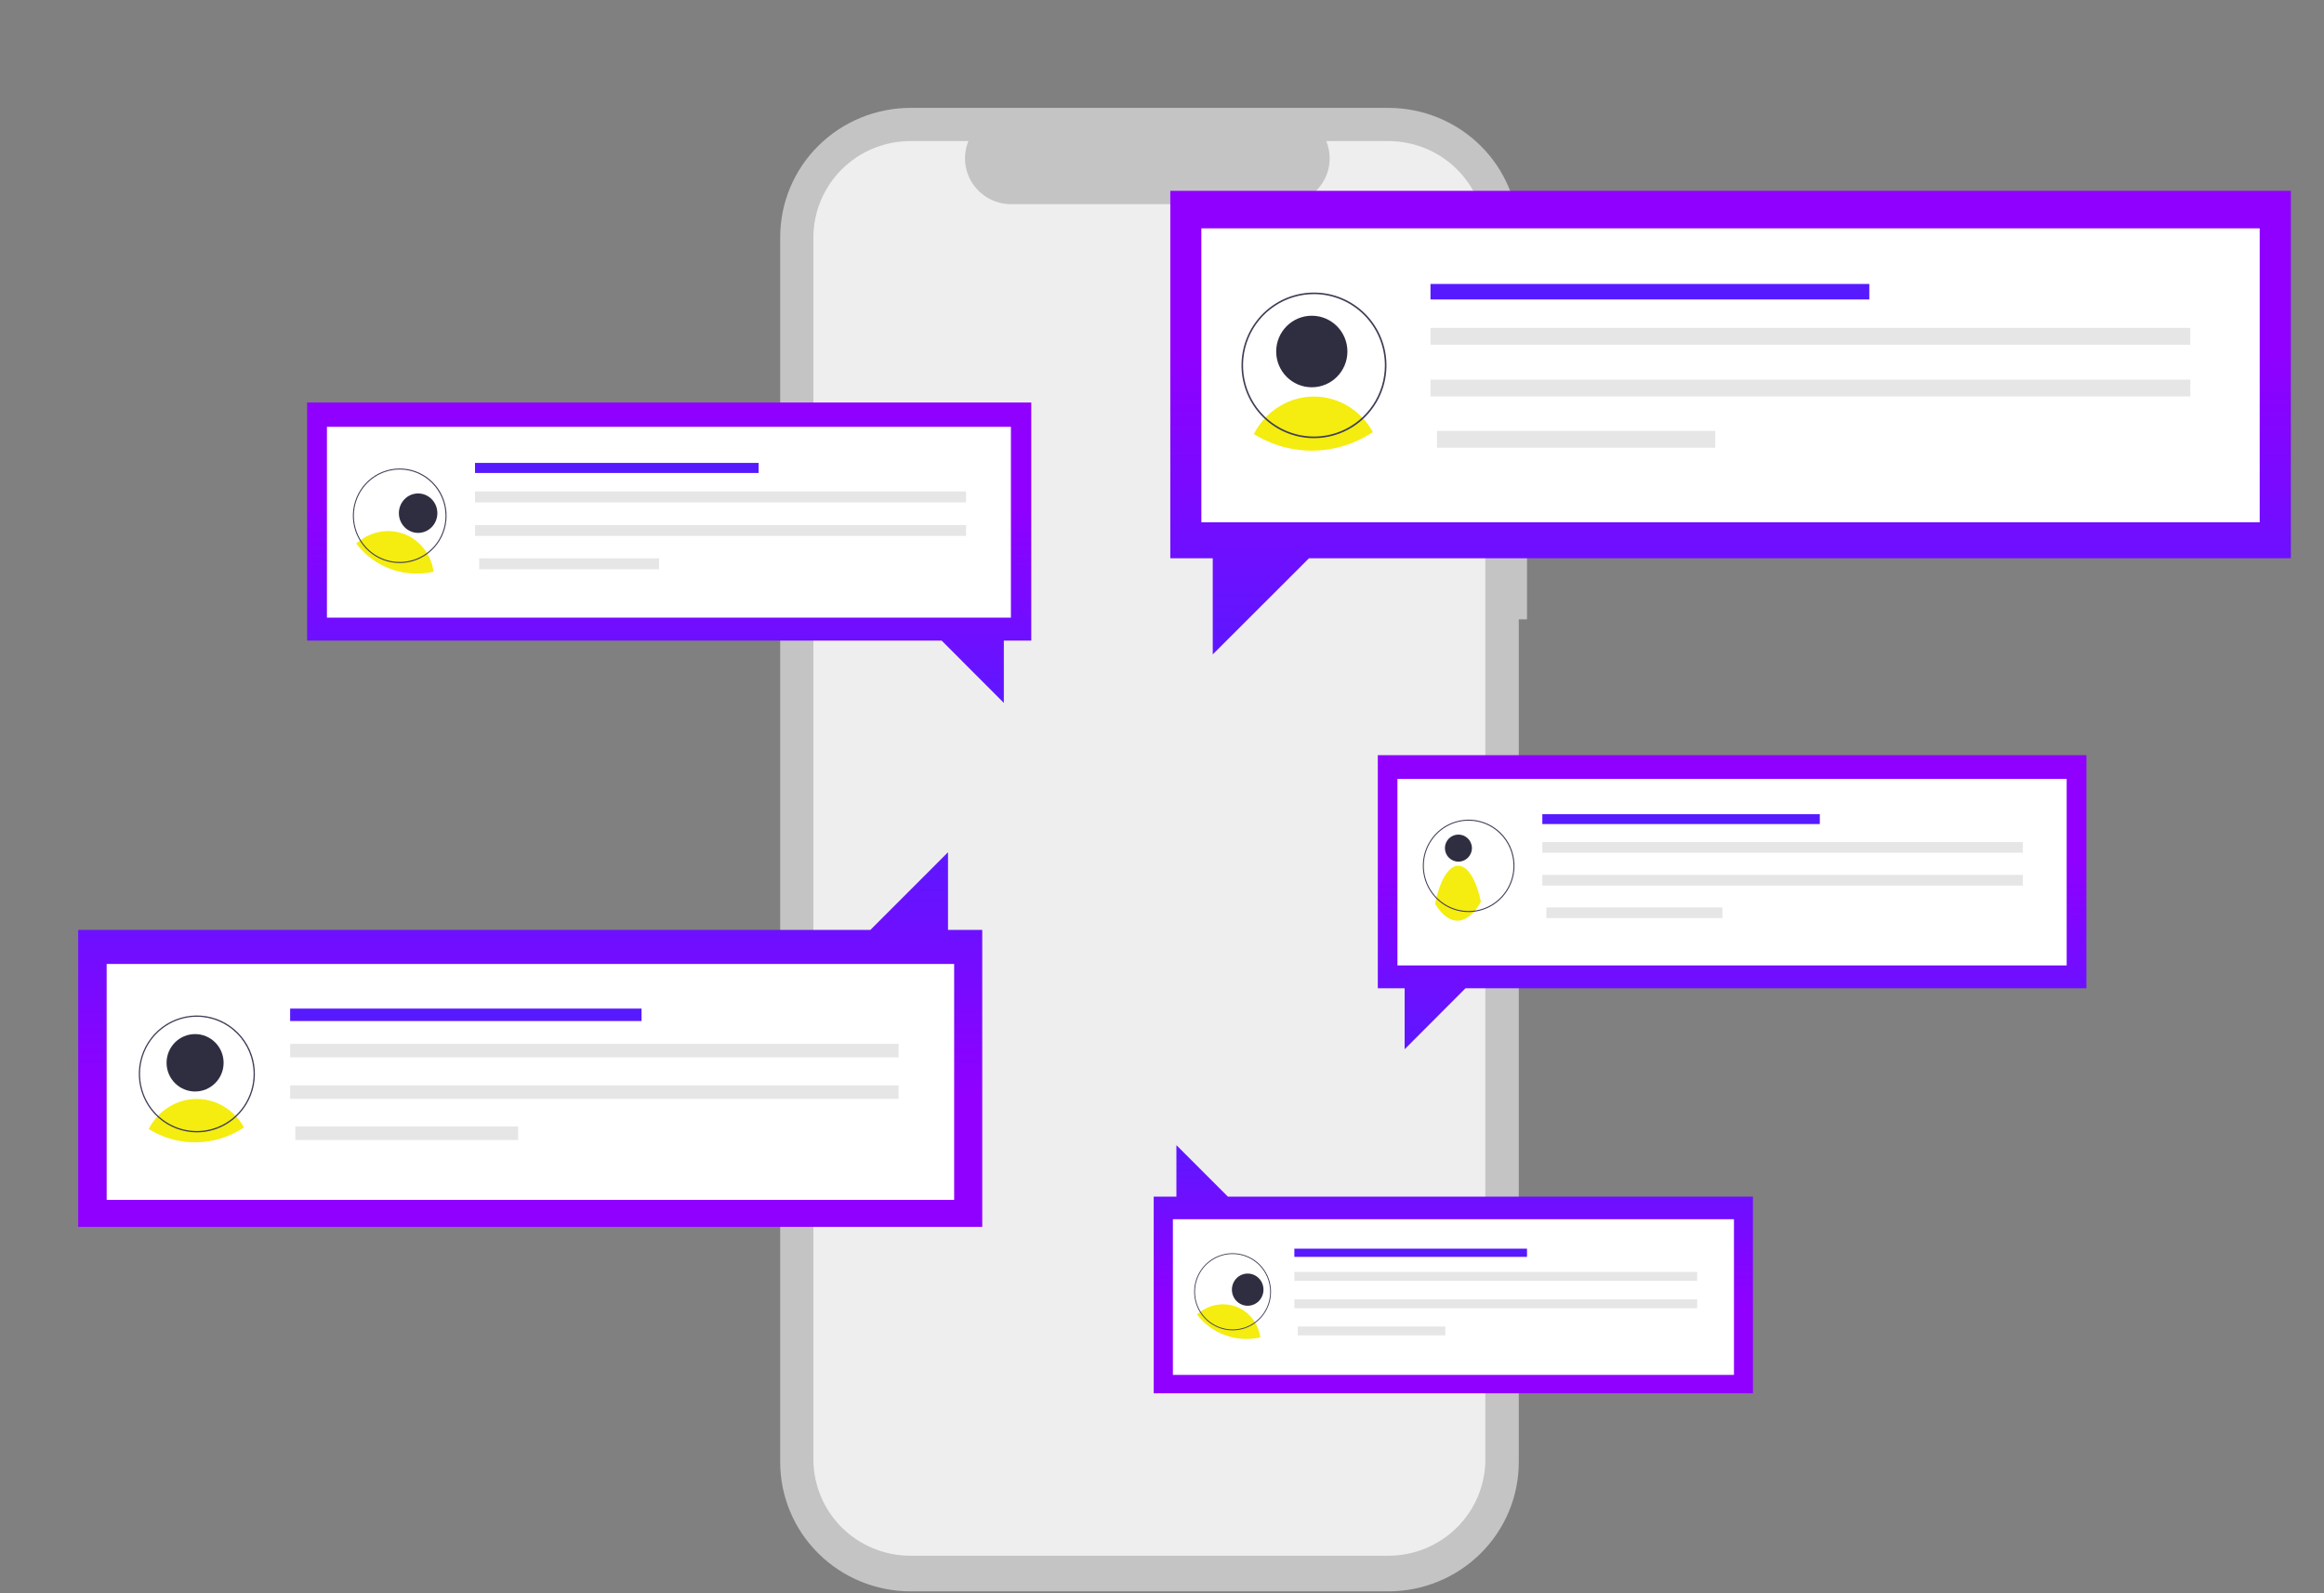 <svg width="280" height="192" viewBox="0 0 280 192" fill="none" xmlns="http://www.w3.org/2000/svg">
<rect x="0" y="0" width="280" height="192" fill="#808080" stroke="none"/>
<g clip-path="url(#clip0)">
<path d="M183.977 55.482H182.986V28.574C182.986 24.444 181.33 20.482 178.382 17.561C175.433 14.641 171.435 13 167.266 13H109.72C105.551 13 101.553 14.641 98.604 17.561C95.656 20.482 94 24.443 94 28.574V176.196C94 180.326 95.656 184.288 98.604 187.208C101.552 190.129 105.551 191.77 109.72 191.77H167.266C171.435 191.77 175.433 190.129 178.381 187.208C181.33 184.288 182.986 180.327 182.986 176.196V74.636H183.977L183.977 55.482Z" fill="#C4C4C4"/>
<g clip-path="url(#clip1)">
<path d="M178.96 28.618V175.859C178.96 178.94 177.728 181.895 175.536 184.074C173.343 186.252 170.37 187.476 167.269 187.477H109.691C106.59 187.476 103.617 186.252 101.424 184.074C99.232 181.895 98 178.94 98 175.859V28.618C98 25.537 99.232 22.582 101.424 20.403C103.617 18.224 106.59 17 109.691 17H116.676C116.333 17.838 116.202 18.747 116.295 19.647C116.389 20.548 116.703 21.411 117.211 22.162C117.719 22.913 118.405 23.529 119.208 23.954C120.012 24.38 120.908 24.603 121.819 24.604H154.647C155.558 24.603 156.454 24.38 157.258 23.954C158.061 23.529 158.747 22.913 159.255 22.162C159.763 21.411 160.078 20.548 160.171 19.647C160.264 18.747 160.133 17.838 159.79 17H167.269C170.37 17 173.343 18.224 175.536 20.403C177.728 22.582 178.96 25.537 178.96 28.618Z" fill="#EEEEEE"/>
</g>
<path d="M211.197 167.905H139V144.2H141.735V138L147.933 144.2H211.197V167.905Z" fill="url(#paint0_linear)"/>
<path d="M208.911 146.925H141.312V165.684H208.911V146.925Z" fill="white"/>
<path d="M183.976 150.473H155.947V151.463H183.976V150.473Z" fill="#571AFF"/>
<path d="M204.481 153.278H155.947V154.351H204.481V153.278Z" fill="#E6E6E6"/>
<path d="M204.481 156.579H155.947V157.651H204.481V156.579Z" fill="#E6E6E6"/>
<path d="M174.137 159.85H156.36V160.923H174.137V159.85Z" fill="#E6E6E6"/>
<path d="M151.852 161.167C150.435 161.488 148.97 161.398 147.62 160.909C146.27 160.421 145.089 159.551 144.21 158.399C144.563 158.085 144.957 157.824 145.38 157.625C146.033 157.316 146.743 157.163 147.455 157.178C148.166 157.193 148.861 157.376 149.485 157.712C150.11 158.049 150.647 158.529 151.055 159.118C151.464 159.706 151.734 160.387 151.843 161.107C151.846 161.127 151.849 161.147 151.852 161.167Z" fill="#F4ED0F"/>
<path d="M150.325 157.352C151.375 157.352 152.226 156.484 152.226 155.413C152.226 154.342 151.375 153.474 150.325 153.474C149.274 153.474 148.423 154.342 148.423 155.413C148.423 156.484 149.274 157.352 150.325 157.352Z" fill="#2F2E41"/>
<path d="M148.504 160.314C147.39 160.314 146.314 159.91 145.472 159.178C144.63 158.446 144.08 157.433 143.922 156.326C143.764 155.22 144.009 154.093 144.612 153.153C145.215 152.213 146.136 151.523 147.205 151.209C148.274 150.895 149.42 150.978 150.433 151.443C151.446 151.909 152.258 152.725 152.719 153.742C153.181 154.76 153.262 155.91 152.947 156.982C152.632 158.054 151.942 158.977 151.004 159.58C150.258 160.06 149.39 160.315 148.504 160.314ZM148.504 151.122C147.608 151.122 146.733 151.388 145.988 151.888C145.243 152.387 144.662 153.097 144.32 153.927C143.977 154.758 143.887 155.672 144.062 156.553C144.236 157.435 144.668 158.245 145.301 158.881C145.935 159.516 146.742 159.949 147.62 160.124C148.499 160.3 149.41 160.21 150.237 159.866C151.065 159.522 151.772 158.939 152.27 158.192C152.767 157.444 153.033 156.565 153.033 155.666C153.031 154.462 152.554 153.306 151.705 152.454C150.856 151.602 149.705 151.123 148.504 151.122Z" fill="#3F3D56"/>
<path d="M251.373 91H166V119.093H169.234V126.441L176.564 119.093H251.373V91Z" fill="url(#paint1_linear)"/>
<path d="M248.997 93.867H168.367V116.341H248.997V93.867Z" fill="white"/>
<path d="M219.255 98.117H185.823V99.304H219.255V98.117Z" fill="#571AFF"/>
<path d="M243.713 101.479H185.823V102.764H243.713V101.479Z" fill="#E6E6E6"/>
<path d="M243.713 105.433H185.823V106.718H243.713V105.433Z" fill="#E6E6E6"/>
<path d="M207.519 109.353H186.316V110.638H207.519V109.353Z" fill="#E6E6E6"/>
<path d="M178.426 108.678C177.605 110.12 176.653 110.907 175.677 110.95C174.702 110.992 173.741 110.289 172.903 108.919C173.051 108.166 173.237 107.477 173.458 106.873C173.797 105.937 174.211 105.227 174.666 104.798C175.122 104.368 175.607 104.231 176.085 104.396C176.563 104.561 177.02 105.024 177.423 105.75C177.825 106.476 178.162 107.445 178.406 108.582C178.413 108.613 178.42 108.646 178.426 108.678Z" fill="#F4ED0F"/>
<path d="M175.714 103.834C176.612 103.834 177.341 103.104 177.341 102.203C177.341 101.302 176.612 100.572 175.714 100.572C174.815 100.572 174.086 101.302 174.086 102.203C174.086 103.104 174.815 103.834 175.714 103.834Z" fill="#2F2E41"/>
<path d="M176.945 109.908C175.616 109.908 174.332 109.425 173.328 108.547C172.324 107.67 171.668 106.457 171.48 105.131C171.291 103.805 171.583 102.455 172.303 101.329C173.022 100.203 174.12 99.376 175.395 98.999C176.67 98.623 178.037 98.723 179.246 99.28C180.454 99.838 181.422 100.816 181.973 102.035C182.523 103.254 182.62 104.632 182.244 105.916C181.868 107.201 181.045 108.306 179.926 109.029C179.037 109.604 178.002 109.909 176.945 109.908ZM176.945 98.895C175.876 98.895 174.832 99.215 173.943 99.813C173.055 100.411 172.362 101.262 171.953 102.257C171.545 103.252 171.438 104.346 171.646 105.403C171.854 106.459 172.369 107.429 173.124 108.191C173.88 108.952 174.843 109.471 175.891 109.681C176.939 109.891 178.025 109.783 179.012 109.371C179.999 108.959 180.843 108.261 181.436 107.365C182.03 106.47 182.347 105.417 182.347 104.34C182.345 102.897 181.775 101.513 180.763 100.492C179.75 99.471 178.377 98.897 176.945 98.895Z" fill="#3F3D56"/>
<path d="M37.002 48.503H124.25V77.199H120.945V84.704L113.454 77.199H37.002V48.503Z" fill="url(#paint2_linear)"/>
<path d="M121.797 51.435H39.39V74.429H121.797V51.435Z" fill="white"/>
<path d="M91.4 55.784H57.23V56.998H91.4V55.784Z" fill="#571AFF"/>
<path d="M116.396 59.223H57.23V60.538H116.396V59.223Z" fill="#E6E6E6"/>
<path d="M116.396 63.269H57.23V64.584H116.396V63.269Z" fill="#E6E6E6"/>
<path d="M79.405 67.279H57.734V68.594H79.405V67.279Z" fill="#E6E6E6"/>
<path d="M52.238 68.894C50.511 69.286 48.725 69.177 47.079 68.577C45.434 67.978 43.994 66.913 42.922 65.501C43.352 65.115 43.832 64.796 44.348 64.552C45.145 64.173 46.01 63.986 46.878 64.004C47.746 64.022 48.592 64.246 49.353 64.659C50.114 65.071 50.769 65.66 51.267 66.382C51.766 67.103 52.094 67.937 52.228 68.82C52.231 68.844 52.235 68.869 52.238 68.894Z" fill="#F4ED0F"/>
<path d="M50.376 64.217C51.657 64.217 52.695 63.153 52.695 61.84C52.695 60.528 51.657 59.464 50.376 59.464C49.096 59.464 48.058 60.528 48.058 61.84C48.058 63.153 49.096 64.217 50.376 64.217Z" fill="#2F2E41"/>
<path d="M48.157 67.848C46.799 67.847 45.487 67.353 44.461 66.455C43.435 65.557 42.764 64.316 42.572 62.96C42.379 61.603 42.678 60.222 43.413 59.07C44.148 57.918 45.27 57.072 46.573 56.687C47.877 56.302 49.274 56.404 50.509 56.974C51.743 57.545 52.733 58.545 53.296 59.792C53.859 61.039 53.957 62.449 53.573 63.764C53.189 65.078 52.348 66.208 51.204 66.948C50.295 67.536 49.237 67.848 48.157 67.848ZM48.157 56.58C47.065 56.58 45.998 56.907 45.09 57.519C44.182 58.131 43.474 59.001 43.056 60.019C42.638 61.037 42.529 62.157 42.742 63.238C42.955 64.319 43.48 65.311 44.253 66.091C45.025 66.87 46.009 67.4 47.08 67.615C48.151 67.83 49.261 67.72 50.27 67.298C51.279 66.876 52.141 66.162 52.748 65.246C53.354 64.33 53.678 63.253 53.678 62.151C53.676 60.674 53.094 59.258 52.059 58.214C51.024 57.169 49.621 56.582 48.157 56.58Z" fill="#3F3D56"/>
<path d="M9.42 147.849H118.343V112.063H114.217V102.704L104.865 112.063H9.42V147.849Z" fill="url(#paint3_linear)"/>
<path d="M114.958 116.165H12.851V144.591H114.958V116.165Z" fill="white"/>
<path d="M77.294 121.542H34.956V123.042H77.294V121.542Z" fill="#571AFF"/>
<path d="M108.267 125.793H34.956V127.418H108.267V125.793Z" fill="#E6E6E6"/>
<path d="M108.267 130.794H34.956V132.42H108.267V130.794Z" fill="#E6E6E6"/>
<path d="M62.432 135.752H35.581V137.377H62.432V135.752Z" fill="#E6E6E6"/>
<path d="M29.397 135.867C27.688 137.006 25.708 137.627 23.68 137.661C21.651 137.694 19.653 137.139 17.911 136.057C18.217 135.463 18.606 134.919 19.064 134.442C19.77 133.702 20.63 133.142 21.577 132.803C22.525 132.463 23.534 132.355 24.528 132.485C25.521 132.615 26.473 132.981 27.31 133.554C28.147 134.128 28.847 134.893 29.355 135.791C29.369 135.816 29.383 135.841 29.397 135.867Z" fill="#F4ED0F"/>
<path d="M23.505 131.533C25.403 131.533 26.941 129.985 26.941 128.074C26.941 126.164 25.403 124.615 23.505 124.615C21.608 124.615 20.069 126.164 20.069 128.074C20.069 129.985 21.608 131.533 23.505 131.533Z" fill="#2F2E41"/>
<path d="M21.13 127.659C21.715 128.064 22.408 128.28 23.118 128.277C22.865 128.454 22.577 128.573 22.273 128.627C23.217 128.831 24.192 128.836 25.138 128.643C25.348 128.609 25.551 128.539 25.738 128.436C25.831 128.384 25.912 128.312 25.976 128.227C26.039 128.141 26.084 128.042 26.108 127.938C26.171 127.576 25.891 127.248 25.6 127.026C25.155 126.693 24.642 126.463 24.098 126.353C23.553 126.244 22.992 126.258 22.453 126.393C22.102 126.485 21.75 126.639 21.521 126.924C21.293 127.208 21.225 127.646 21.443 127.939L21.13 127.659Z" fill="#2F2E41"/>
<path d="M23.714 136.455C22.032 136.454 20.405 135.843 19.134 134.733C17.863 133.623 17.032 132.089 16.793 130.412C16.555 128.735 16.925 127.028 17.835 125.603C18.746 124.179 20.137 123.133 21.752 122.657C23.366 122.181 25.098 122.307 26.628 123.012C28.158 123.717 29.384 124.954 30.081 126.496C30.779 128.038 30.901 129.781 30.425 131.406C29.949 133.031 28.907 134.428 27.49 135.342C26.363 136.07 25.053 136.456 23.714 136.455ZM23.714 122.525C22.361 122.525 21.038 122.929 19.913 123.686C18.788 124.443 17.911 125.518 17.393 126.777C16.875 128.035 16.74 129.42 17.004 130.756C17.268 132.092 17.919 133.319 18.876 134.283C19.833 135.246 21.052 135.902 22.379 136.167C23.706 136.433 25.082 136.297 26.332 135.775C27.582 135.254 28.65 134.371 29.402 133.238C30.154 132.106 30.555 130.774 30.555 129.412C30.553 127.586 29.831 125.836 28.549 124.545C27.267 123.254 25.528 122.527 23.714 122.525Z" fill="#3F3D56"/>
<path d="M276.009 23H141V67.278H146.114V78.858L157.706 67.278H276.009V23Z" fill="url(#paint4_linear)"/>
<path d="M272.252 27.518H144.743V62.941H272.252V27.518Z" fill="white"/>
<path d="M225.218 34.218H172.348V36.088H225.218V34.218Z" fill="#571AFF"/>
<path d="M263.896 39.515H172.348V41.541H263.896V39.515Z" fill="#E6E6E6"/>
<path d="M263.896 45.748H172.348V47.773H263.896V45.748Z" fill="#E6E6E6"/>
<path d="M206.659 51.926H173.128V53.951H206.659V51.926Z" fill="#E6E6E6"/>
<path d="M165.405 52.068C163.271 53.488 160.799 54.262 158.266 54.304C155.732 54.346 153.238 53.654 151.062 52.306C151.444 51.565 151.929 50.887 152.501 50.293C153.384 49.372 154.458 48.673 155.64 48.25C156.823 47.828 158.084 47.692 159.325 47.855C160.566 48.017 161.755 48.473 162.8 49.187C163.845 49.901 164.718 50.855 165.353 51.974C165.37 52.005 165.388 52.037 165.405 52.068Z" fill="#F4ED0F"/>
<path d="M158.048 46.669C160.418 46.669 162.339 44.739 162.339 42.358C162.339 39.978 160.418 38.048 158.048 38.048C155.678 38.048 153.757 39.978 153.757 42.358C153.757 44.739 155.678 46.669 158.048 46.669Z" fill="#2F2E41"/>
<path d="M155.082 41.841C155.812 42.346 156.678 42.615 157.564 42.611C157.248 42.831 156.888 42.98 156.509 43.047C157.688 43.301 158.906 43.308 160.087 43.068C160.349 43.025 160.603 42.938 160.836 42.809C160.952 42.744 161.053 42.655 161.133 42.548C161.212 42.441 161.268 42.318 161.298 42.188C161.376 41.738 161.027 41.328 160.664 41.053C160.108 40.637 159.467 40.35 158.787 40.214C158.108 40.077 157.406 40.094 156.734 40.264C156.295 40.378 155.855 40.57 155.57 40.925C155.285 41.279 155.201 41.825 155.472 42.189L155.082 41.841Z" fill="#2F2E41"/>
<path d="M158.309 52.802C156.208 52.801 154.177 52.039 152.59 50.656C151.002 49.273 149.964 47.361 149.666 45.272C149.368 43.182 149.831 41.055 150.968 39.28C152.105 37.505 153.841 36.201 155.858 35.608C157.875 35.015 160.037 35.172 161.947 36.051C163.858 36.929 165.389 38.471 166.26 40.392C167.131 42.313 167.283 44.485 166.689 46.51C166.094 48.535 164.793 50.276 163.024 51.415C161.617 52.321 159.98 52.803 158.309 52.802ZM158.309 35.444C156.619 35.444 154.968 35.947 153.563 36.89C152.158 37.833 151.062 39.173 150.416 40.742C149.769 42.31 149.6 44.035 149.929 45.7C150.259 47.365 151.073 48.894 152.267 50.095C153.462 51.295 154.985 52.112 156.642 52.443C158.299 52.775 160.017 52.605 161.578 51.955C163.139 51.305 164.473 50.205 165.412 48.794C166.351 47.382 166.852 45.723 166.851 44.025C166.849 41.75 165.948 39.569 164.347 37.96C162.745 36.352 160.574 35.447 158.309 35.444Z" fill="#3F3D56"/>
</g>
<defs>
<linearGradient id="paint0_linear" x1="197.197" y1="157.416" x2="197.197" y2="135.421" gradientUnits="userSpaceOnUse">
<stop stop-color="#8F00FF"/>
<stop offset="1" stop-color="#571AFF"/>
</linearGradient>
<linearGradient id="paint1_linear" x1="234.818" y1="103.43" x2="234.818" y2="129.497" gradientUnits="userSpaceOnUse">
<stop stop-color="#8F00FF"/>
<stop offset="1" stop-color="#571AFF"/>
</linearGradient>
<linearGradient id="paint2_linear" x1="53.92" y1="61.2" x2="53.92" y2="87.827" gradientUnits="userSpaceOnUse">
<stop stop-color="#8F00FF"/>
<stop offset="1" stop-color="#571AFF"/>
</linearGradient>
<linearGradient id="paint3_linear" x1="30.542" y1="132.015" x2="30.542" y2="98.811" gradientUnits="userSpaceOnUse">
<stop stop-color="#8F00FF"/>
<stop offset="1" stop-color="#571AFF"/>
</linearGradient>
<linearGradient id="paint4_linear" x1="249.829" y1="42.592" x2="249.829" y2="83.676" gradientUnits="userSpaceOnUse">
<stop stop-color="#8F00FF"/>
<stop offset="1" stop-color="#571AFF"/>
</linearGradient>
<clipPath id="clip0">
<rect width="280" height="192" fill="white"/>
</clipPath>
<clipPath id="clip1">
<rect width="80.96" height="170.477" fill="white" transform="translate(98 17)"/>
</clipPath>
</defs>
</svg>
